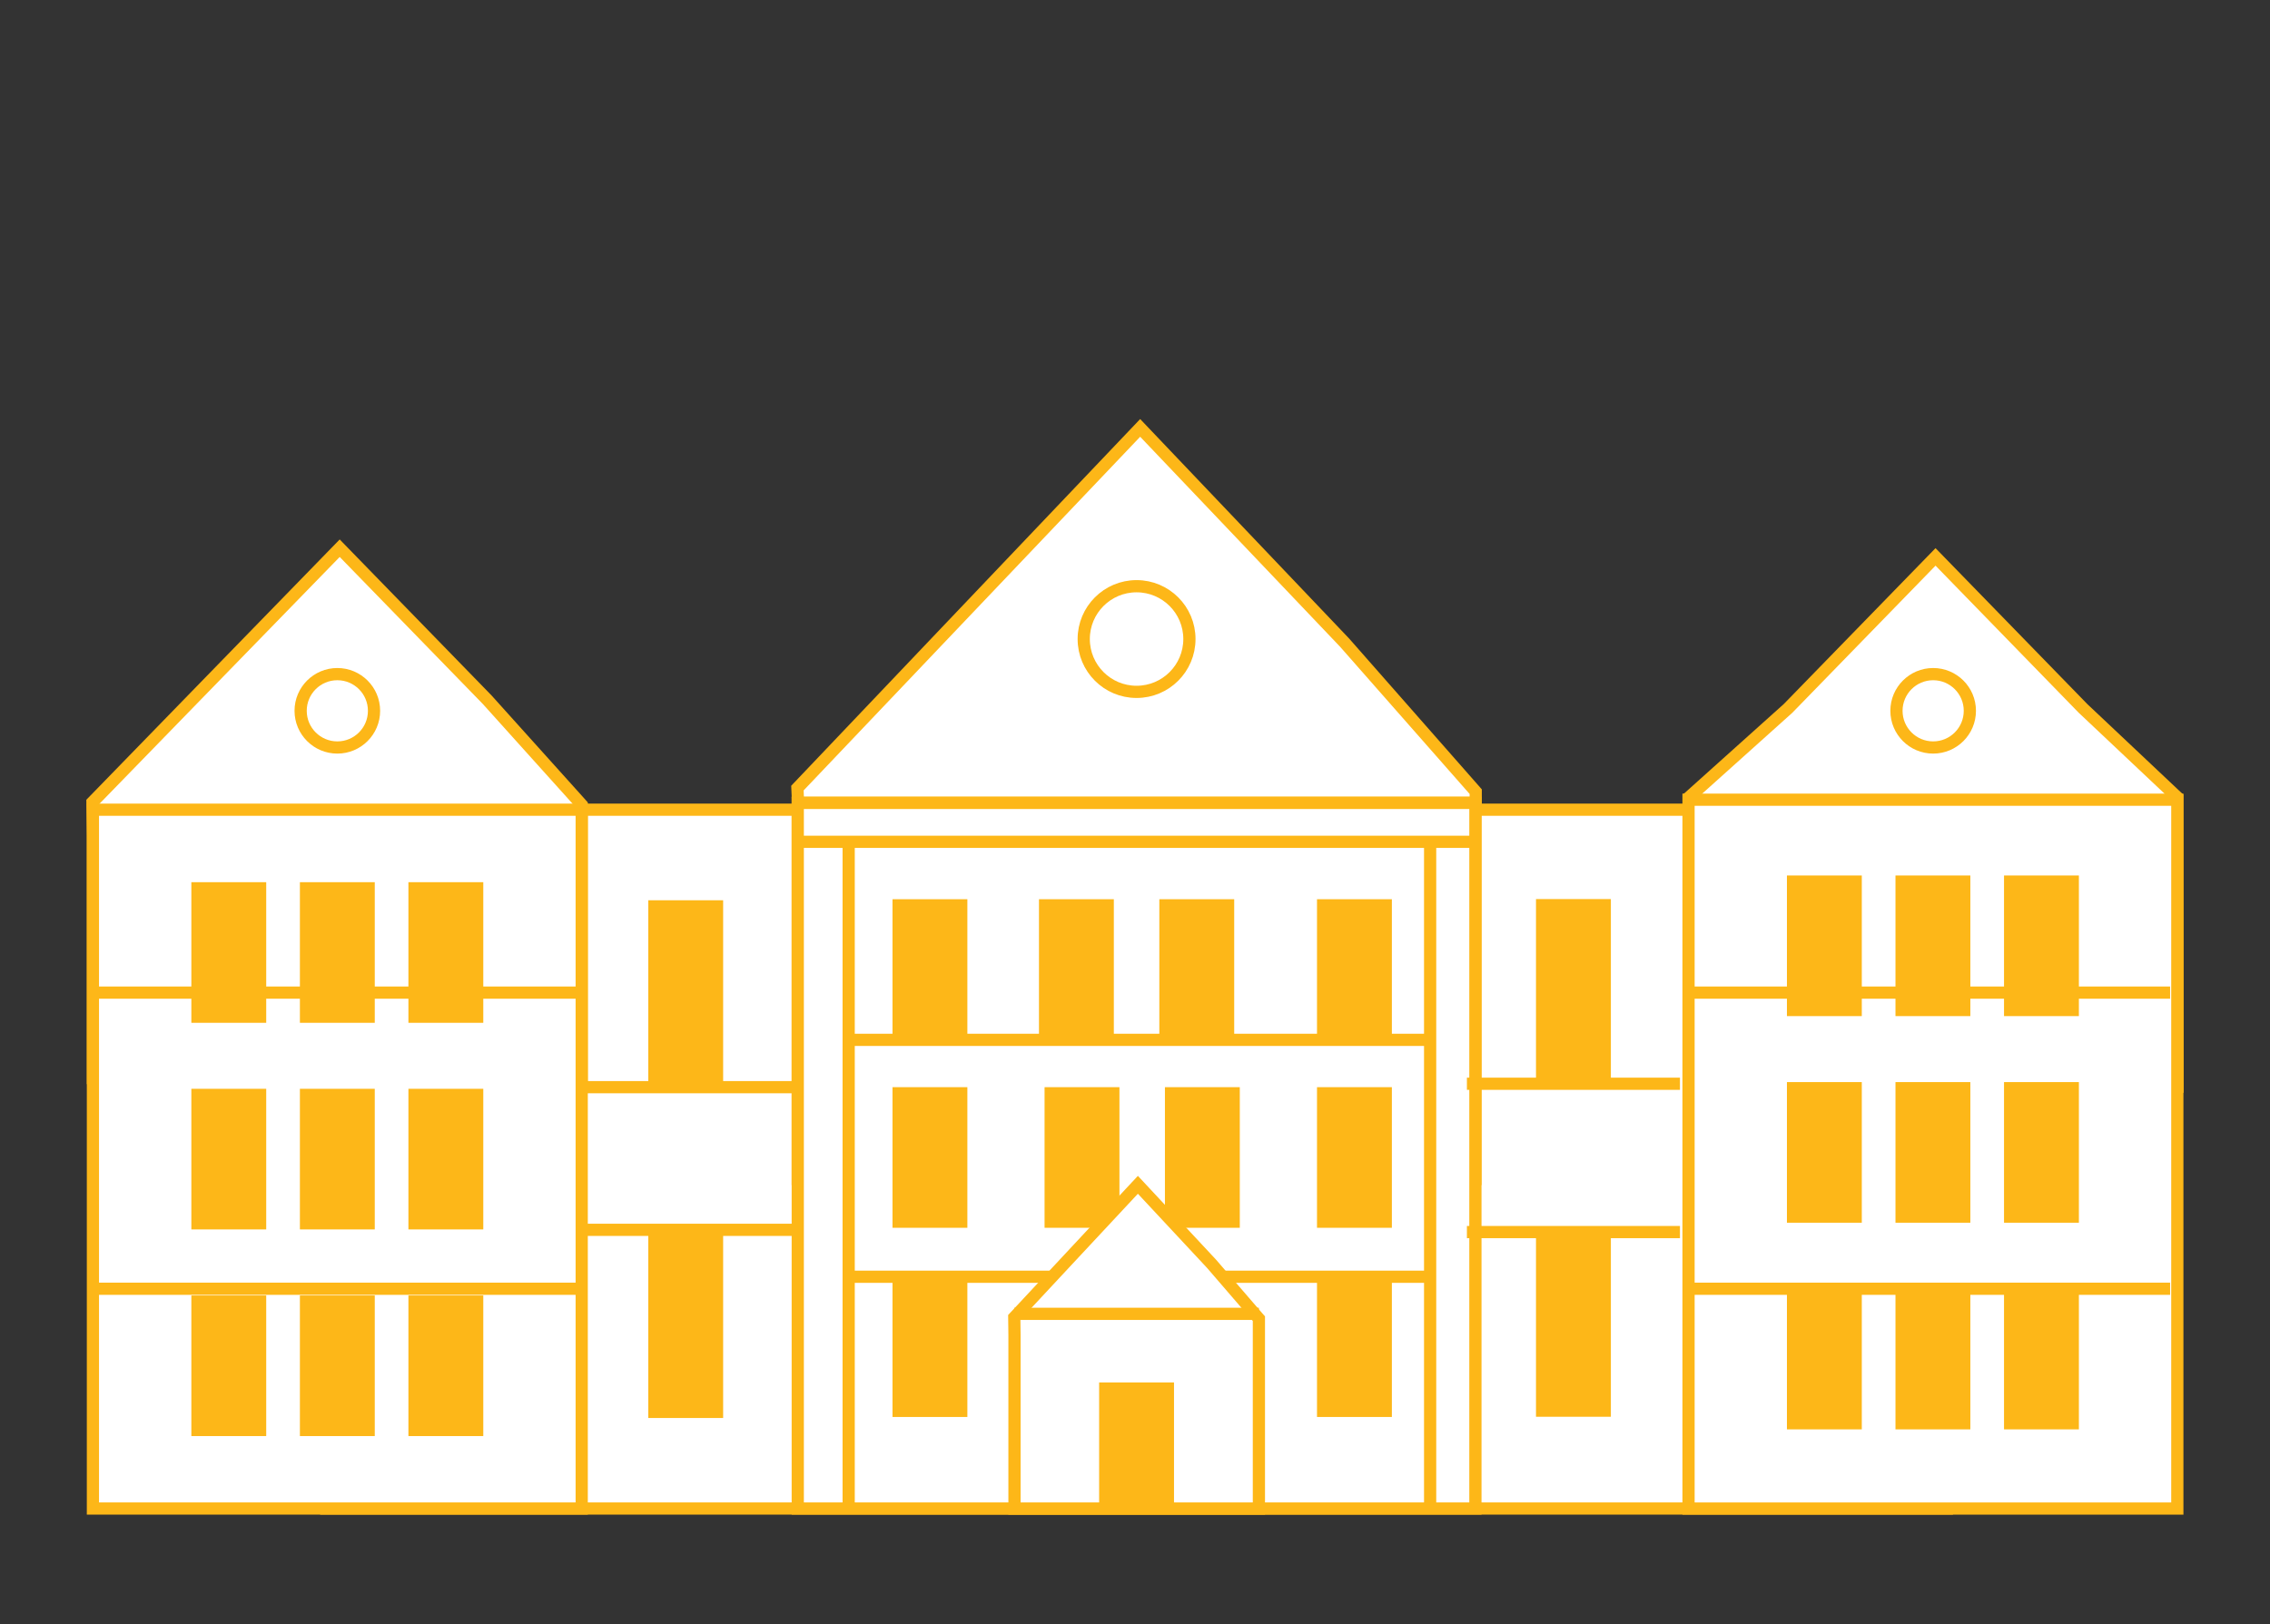 <svg xmlns="http://www.w3.org/2000/svg" viewBox="0 0 738 528.12"><rect x="0" y="0" width="738" height="528.12" fill="#333333" stroke="none"/><title>buildings</title><g id="west_roxbury" data-name="west roxbury"><polygon points="707.87 259.28 707.94 353.38 549.03 353.38 549.03 274.44 549.2 259.19 581.31 230.37 629.26 181.1 677.21 230.37 707.87 259.28" fill="#fff" stroke="#fdb718" stroke-miterlimit="10" stroke-width="3.97"/><rect x="106.07" y="263.31" width="526.88" height="227.25" fill="#fff" stroke="#fdb718" stroke-miterlimit="10" stroke-width="3.97"/><polygon points="479.77 257.44 479.77 261.1 259.46 261.1 259.25 256.28 304.21 209.01 370.68 139.15 437.17 209.01 478.75 256.28 479.77 257.44" fill="#fff" stroke="#fdb718" stroke-miterlimit="10" stroke-width="3.97"/><rect x="259.36" y="261.1" width="220.31" height="122.32" fill="#fff" stroke="#fdb718" stroke-miterlimit="10" stroke-width="3.97"/><rect x="259.36" y="261.1" width="220.31" height="229.46" fill="#fff" stroke="#fdb718" stroke-miterlimit="10" stroke-width="3.97"/><rect x="548.96" y="260.06" width="158.91" height="230.51" fill="#fff" stroke="#fdb718" stroke-miterlimit="10" stroke-width="3.97"/><polygon points="189.12 261.7 189.12 350.56 30.21 350.56 30.21 271.62 30.06 260.88 62.49 227.54 110.44 178.27 158.39 227.54 188.39 260.88 189.12 261.7" fill="#fff" stroke="#fdb718" stroke-miterlimit="10" stroke-width="3.97"/><rect x="30.21" y="263.31" width="158.91" height="227.25" fill="#fff" stroke="#fdb718" stroke-miterlimit="10" stroke-width="3.97"/><rect x="499.37" y="292.37" width="24.34" height="60.06" fill="#fdb718"/><rect x="376.91" y="292.42" width="24.34" height="45.73" fill="#fdb718"/><rect x="337.78" y="292.42" width="24.34" height="45.73" fill="#fdb718"/><rect x="378.73" y="353.54" width="24.34" height="45.73" fill="#fdb718"/><rect x="339.6" y="353.54" width="24.34" height="45.73" fill="#fdb718"/><rect x="499.37" y="400.66" width="24.34" height="60.06" fill="#fdb718"/><rect x="210.76" y="292.76" width="24.34" height="60.06" fill="#fdb718"/><rect x="210.76" y="401.06" width="24.34" height="60.06" fill="#fdb718"/><line x1="259.25" y1="273.75" x2="479.78" y2="273.75" fill="none" stroke="#fdb718" stroke-miterlimit="10" stroke-width="3.97"/><circle cx="369.51" cy="207.81" r="17.18" fill="none" stroke="#fdb718" stroke-miterlimit="10" stroke-width="3.97"/><circle cx="109.67" cy="231.15" r="11.93" fill="none" stroke="#fdb718" stroke-miterlimit="10" stroke-width="3.97"/><circle cx="628.49" cy="231.15" r="11.93" fill="none" stroke="#fdb718" stroke-miterlimit="10" stroke-width="3.97"/><line x1="464.95" y1="273.75" x2="464.95" y2="490.57" fill="none" stroke="#fdb718" stroke-miterlimit="10" stroke-width="3.97"/><line x1="275.91" y1="275.01" x2="275.91" y2="491.83" fill="none" stroke="#fdb718" stroke-miterlimit="10" stroke-width="3.97"/><rect x="428.17" y="292.42" width="24.34" height="45.73" fill="#fdb718"/><rect x="428.17" y="353.54" width="24.34" height="45.73" fill="#fdb718"/><rect x="428.17" y="415.06" width="24.34" height="45.73" fill="#fdb718"/><rect x="580.95" y="284.7" width="24.34" height="45.73" fill="#fdb718"/><rect x="616.24" y="284.7" width="24.34" height="45.73" fill="#fdb718"/><rect x="651.53" y="284.7" width="24.34" height="45.73" fill="#fdb718"/><rect x="580.95" y="351.89" width="24.34" height="45.73" fill="#fdb718"/><rect x="616.24" y="351.89" width="24.34" height="45.73" fill="#fdb718"/><rect x="651.53" y="351.89" width="24.34" height="45.73" fill="#fdb718"/><rect x="580.95" y="419.09" width="24.34" height="45.73" fill="#fdb718"/><rect x="616.24" y="419.09" width="24.34" height="45.73" fill="#fdb718"/><rect x="651.53" y="419.09" width="24.34" height="45.73" fill="#fdb718"/><rect x="62.21" y="286.88" width="24.34" height="45.73" fill="#fdb718"/><rect x="97.5" y="286.88" width="24.34" height="45.73" fill="#fdb718"/><rect x="132.78" y="286.88" width="24.34" height="45.73" fill="#fdb718"/><rect x="62.21" y="354.07" width="24.34" height="45.73" fill="#fdb718"/><rect x="97.5" y="354.07" width="24.34" height="45.73" fill="#fdb718"/><rect x="132.78" y="354.07" width="24.34" height="45.73" fill="#fdb718"/><rect x="62.21" y="421.27" width="24.34" height="45.73" fill="#fdb718"/><rect x="97.5" y="421.27" width="24.34" height="45.73" fill="#fdb718"/><rect x="132.78" y="421.27" width="24.34" height="45.73" fill="#fdb718"/><rect x="290.16" y="292.42" width="24.34" height="45.73" fill="#fdb718"/><rect x="290.16" y="353.54" width="24.34" height="45.73" fill="#fdb718"/><rect x="290.16" y="415.06" width="24.34" height="45.73" fill="#fdb718"/><line x1="274.99" y1="338.15" x2="464.03" y2="338.15" fill="none" stroke="#fdb718" stroke-miterlimit="10" stroke-width="3.97"/><line x1="274.99" y1="415.19" x2="464.03" y2="415.19" fill="none" stroke="#fdb718" stroke-miterlimit="10" stroke-width="3.97"/><polygon points="409.28 428.82 409.28 490.56 329.82 490.56 329.82 434 329.75 428.4 345.96 411 369.94 385.29 393.91 411 408.91 428.4 409.28 428.82" fill="#fff" stroke="#fdb718" stroke-miterlimit="10" stroke-width="3.97"/><line x1="329.75" y1="427.25" x2="409.28" y2="427.25" fill="none" stroke="#fdb718" stroke-miterlimit="10" stroke-width="3.97"/><rect x="357.34" y="449.56" width="24.34" height="41.01" fill="#fdb718"/><line x1="549.03" y1="419.09" x2="705.52" y2="419.09" fill="none" stroke="#fdb718" stroke-miterlimit="10" stroke-width="3.97"/><line x1="549.03" y1="322.79" x2="705.52" y2="322.79" fill="none" stroke="#fdb718" stroke-miterlimit="10" stroke-width="3.97"/><line x1="31.42" y1="322.79" x2="187.91" y2="322.79" fill="none" stroke="#fdb718" stroke-miterlimit="10" stroke-width="3.97"/><line x1="31.34" y1="419.09" x2="187.83" y2="419.09" fill="none" stroke="#fdb718" stroke-miterlimit="10" stroke-width="3.97"/><line x1="476.91" y1="400.66" x2="546.17" y2="400.66" fill="none" stroke="#fdb718" stroke-miterlimit="10" stroke-width="3.97"/><line x1="476.91" y1="352.43" x2="546.17" y2="352.43" fill="none" stroke="#fdb718" stroke-miterlimit="10" stroke-width="3.97"/><line x1="189.12" y1="399.93" x2="258.38" y2="399.93" fill="none" stroke="#fdb718" stroke-miterlimit="10" stroke-width="3.97"/><line x1="189.12" y1="353.54" x2="258.38" y2="353.54" fill="none" stroke="#fdb718" stroke-miterlimit="10" stroke-width="3.97"/></g></svg>